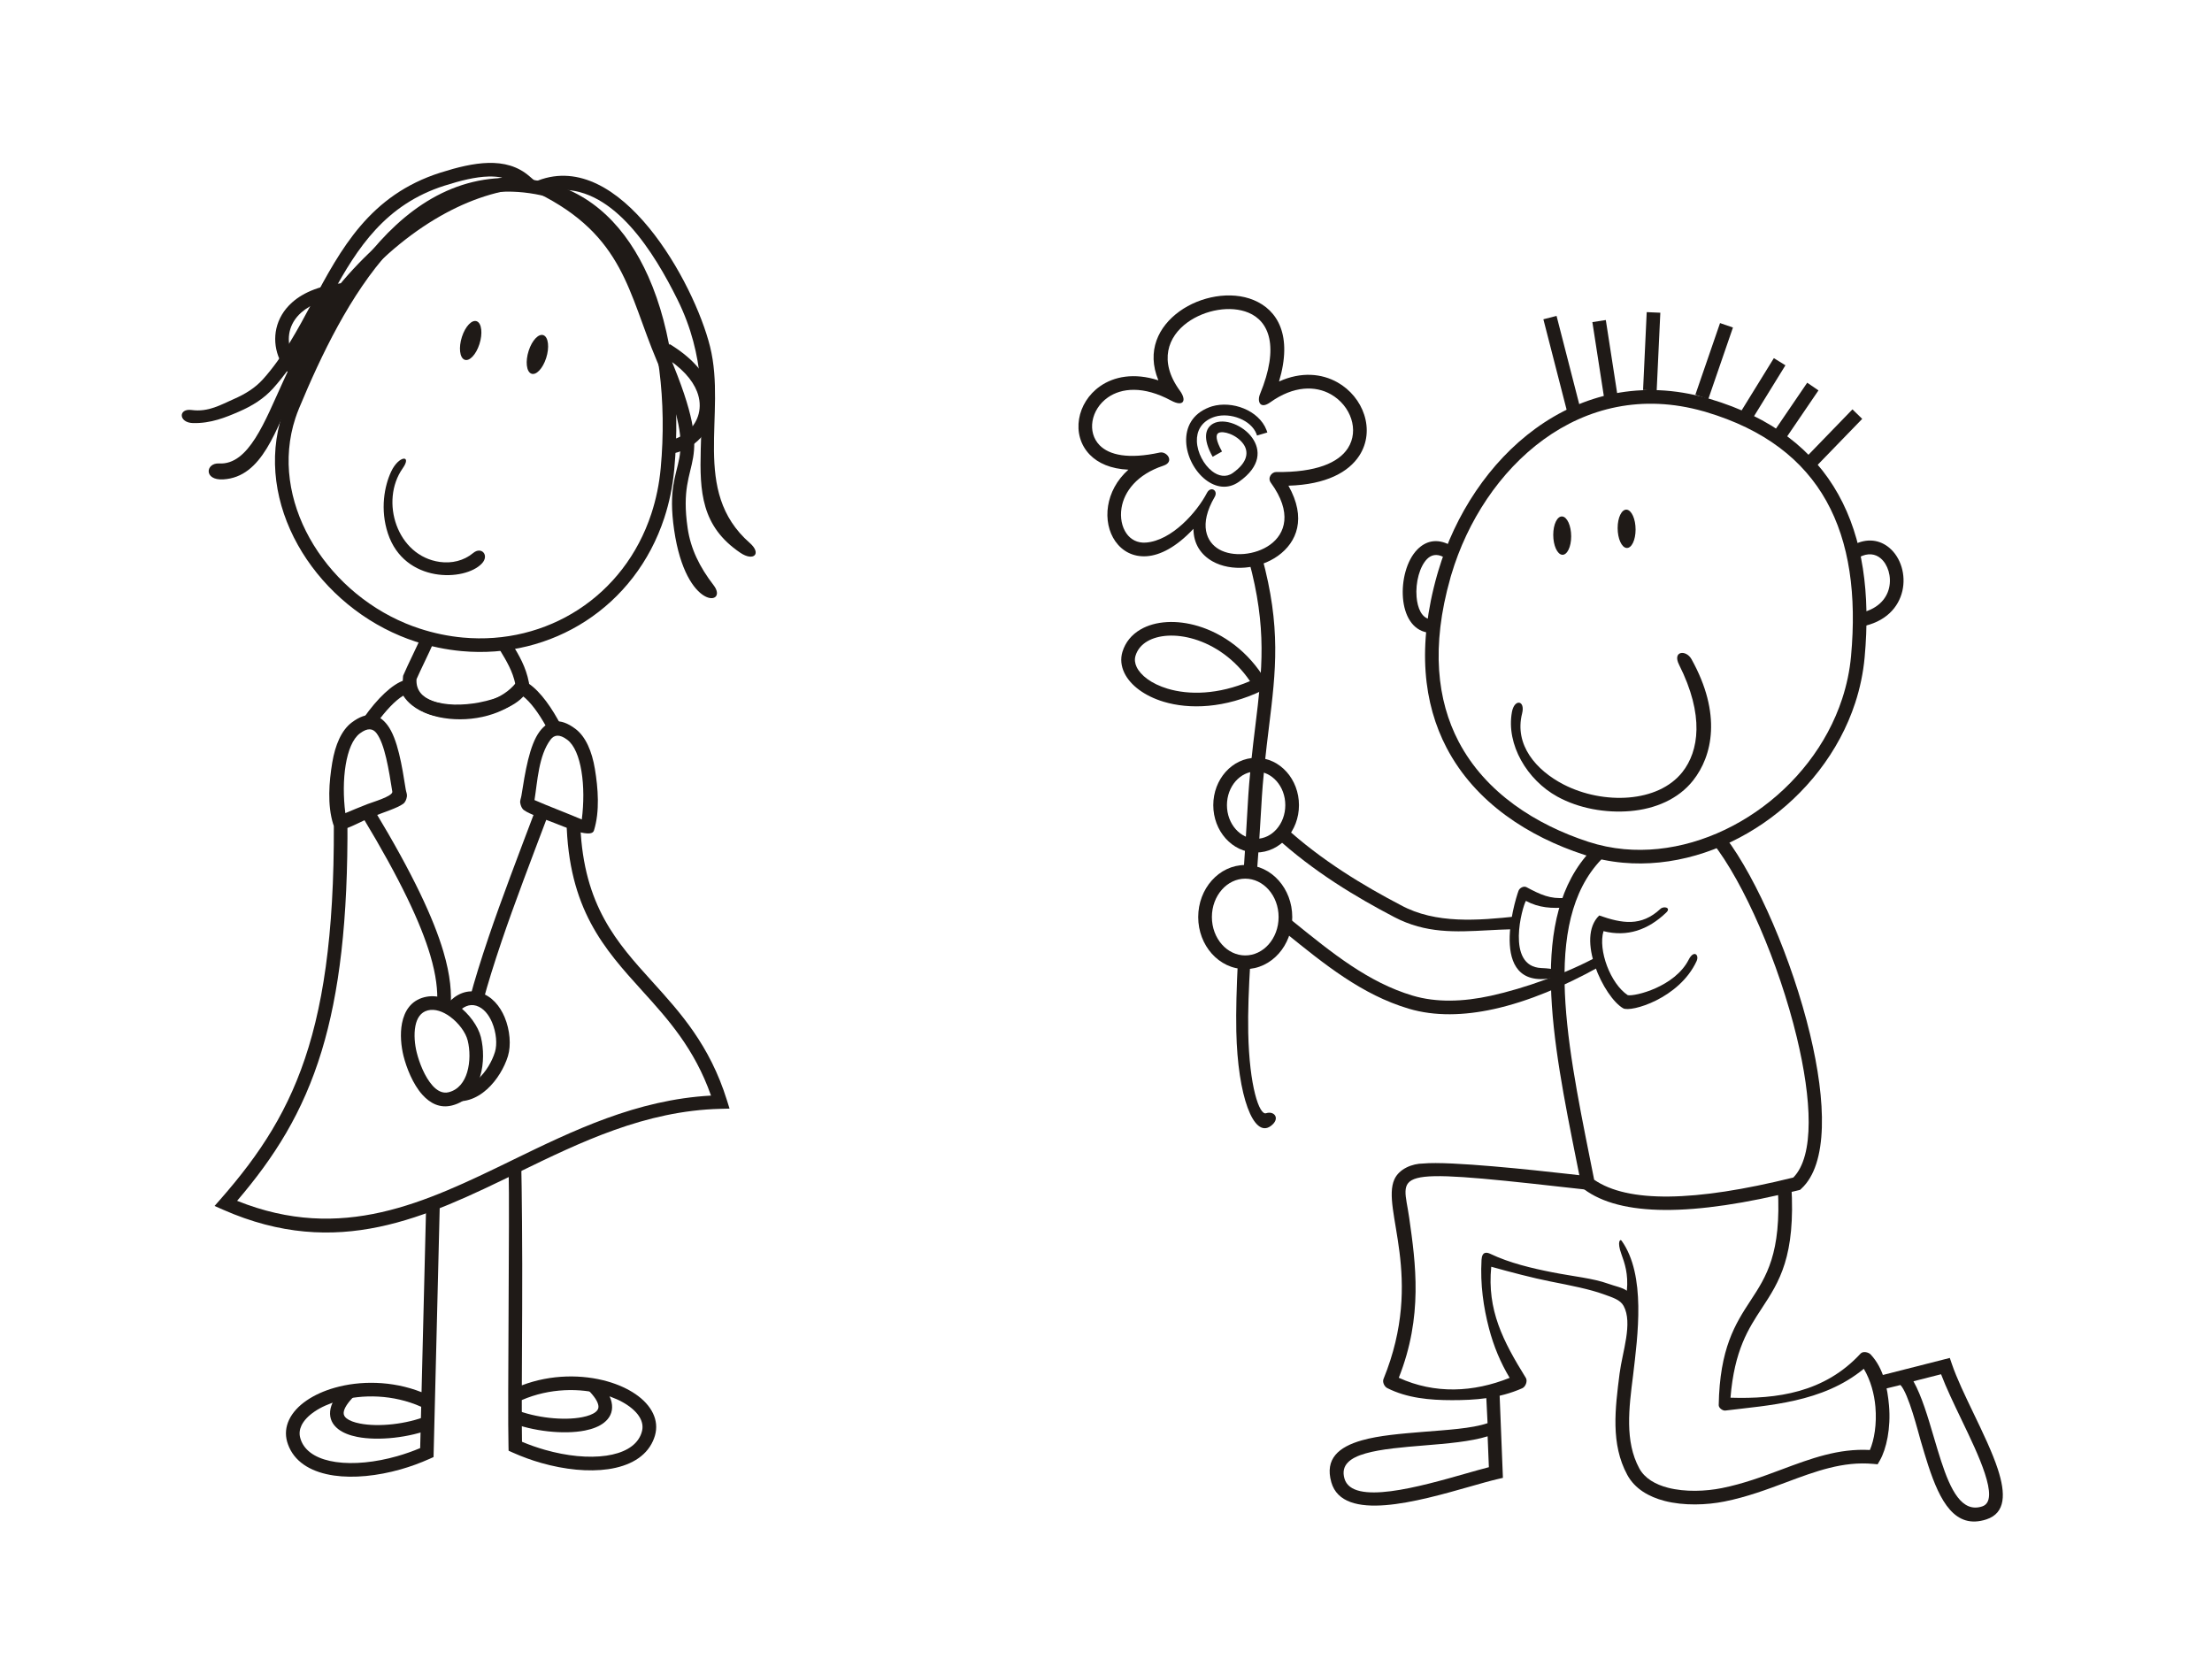 <?xml version="1.0" encoding="utf-8"?>
<!-- Generator: Adobe Illustrator 17.0.0, SVG Export Plug-In . SVG Version: 6.00 Build 0)  -->
<!DOCTYPE svg PUBLIC "-//W3C//DTD SVG 1.1//EN" "http://www.w3.org/Graphics/SVG/1.1/DTD/svg11.dtd">
<svg version="1.1" id="Layer_1" xmlns="http://www.w3.org/2000/svg" xmlns:xlink="http://www.w3.org/1999/xlink" x="0px" y="0px"
	 width="800px" height="600px" viewBox="0 0 800 600" enable-background="new 0 0 800 600" xml:space="preserve">
<g>
	<path id="_206638360" fill="#1F1A17" d="M151.646,227.292c5.279,1.73,10.558,2.813,15.747,3.288
		c15.163,1.397,29.76-2.309,41.786-10.112c12.022-7.802,21.492-19.71,26.405-34.725c1.687-5.16,2.846-10.677,3.378-16.498
		c2.191-23.801-0.589-48.401-9.004-67.26c-7.17-16.075-18.451-27.93-34.236-31.356c-22.875-4.97-40.67,4.562-54.697,20.005
		c-14.336,15.78-24.842,37.752-32.844,56.982c-0.504,1.212-0.955,2.433-1.354,3.649c-4.804,14.668-2.248,30.097,5.175,43.392
		c7.474,13.395,19.876,24.628,34.687,30.791C148.315,226.128,149.973,226.741,151.646,227.292L151.646,227.292z M166.951,235.479
		c-5.583-0.513-11.228-1.668-16.83-3.502c-1.806-0.594-3.583-1.25-5.322-1.977c-15.828-6.586-29.095-18.612-37.101-32.958
		c-8.064-14.44-10.82-31.257-5.564-47.308c0.442-1.345,0.941-2.689,1.492-4.015c8.168-19.634,18.926-42.09,33.751-58.412
		c15.139-16.664,34.431-26.928,59.386-21.506c17.5,3.801,29.902,16.712,37.69,34.174c8.762,19.648,11.67,45.131,9.408,69.712
		c-0.575,6.229-1.801,12.107-3.592,17.576c-5.279,16.122-15.471,28.928-28.41,37.329C198.925,232.994,183.23,236.98,166.951,235.479
		L166.951,235.479z"/>
	<path id="_206655912" fill="#1F1A17" d="M145.64,169.374c-8.353,11.86-2.076,31.713,13.433,33.86
		c4.277,0.594,8.643-0.399,12.05-3.226c3.017-2.504,5.954,0.832,3.146,3.801c-6.158,6.515-27.973,7.204-33.965-10.839
		c-2.903-8.738-1.273-17.215,1.155-22.404C144.219,164.674,149.142,164.399,145.64,169.374z"/>
	<path id="_270915304" fill="#1F1A17" d="M172.463,116.207c1.749,0.727,2.162,4.424,0.927,8.254
		c-1.235,3.835-3.649,6.348-5.398,5.626c-1.749-0.727-2.167-4.424-0.931-8.254C168.296,117.999,170.714,115.48,172.463,116.207z
		 M196.592,121.244c1.749,0.727,2.167,4.424,0.931,8.258c-1.231,3.83-3.649,6.348-5.398,5.621c-1.749-0.727-2.162-4.424-0.927-8.254
		C192.425,123.04,194.843,120.522,196.592,121.244z"/>
	<path id="_270819312" fill="#1F1A17" d="M79.245,167.616c10.729,0.618,16.545-15.253,23.036-29.403
		c0.779-1.696,1.573-3.431,2.395-5.184c-1.82,2.566-3.768,5.046-5.878,7.398c-3.359,3.74-7.508,6.339-12.407,8.463
		c-4.742,2.057-10.14,4.286-16.598,4.12c-5.255-0.138-5.379-5.384-0.513-4.728c6.163,0.836,10.744-1.991,15.163-3.906
		c4.262-1.848,7.845-4.082,10.691-7.246c7.265-8.092,12.525-17.919,17.795-27.764c10.363-19.368,20.77-38.812,46.381-46.937
		c6.115-1.939,11.927-3.374,17.258-3.507c5.616-0.143,10.644,1.155,14.835,4.761c1.487,1.283,2.979,2.561,4.467,3.839
		c-1.958,0.166-3.911,0.328-5.868,0.489c-11.361,0.95-22.475,5.132-32.739,11.304c-0.005,0-0.009,0-0.009,0
		c-11.732,7.056-22.338,16.712-30.952,27.146c-9.109,11.038-14.616,23.046-19.548,33.799c-6.942,15.139-11.841,32.288-26.011,33.119
		C73.552,173.798,74.388,167.335,79.245,167.616L79.245,167.616z M120.19,106.262c0.746-0.979,1.521-1.953,2.319-2.927
		c8.947-10.839,19.99-20.884,32.216-28.239l-0.005-0.005c8.486-5.108,17.553-8.928,26.904-10.848
		c-1.559-0.328-3.207-0.451-4.942-0.404c-4.733,0.119-10.126,1.468-15.89,3.298C139.406,73.917,129.232,89.679,120.19,106.262
		L120.19,106.262z"/>
	<path id="_200797984" fill="#1F1A17" d="M202.622,68.657c28.016,16.788,29.389,36.108,39.401,59.771
		c18.242,43.112,2.618,34.763,6.671,62.57c1.098,7.522,4.324,14.074,9.385,20.646c5.65,7.332-9.969,9.546-14.265-19.952
		c-4.281-29.408,11.375-19.534-6.324-61.354c-10.278-24.286-11.732-45.093-43.093-60.551c-1.692-0.832-3.378-1.668-5.07-2.499
		c1.763-0.67,3.521-1.345,5.284-2.015c29.798-11.371,56.445,36.978,62.19,60.094c6.111,24.599-7.118,52.173,14.36,71
		c4.391,3.849,1.445,6.833-3.416,3.549c-28.287-19.092-2.3-50.296-22.713-91.536C236.668,91.48,222.27,68.063,202.622,68.657
		L202.622,68.657z"/>
	<path id="_270912240" fill="#1F1A17" d="M126.001,107.155c-8.125,0.58-13.642,2.851-17.063,5.892
		c-2.281,2.024-3.621,4.4-4.172,6.823c-0.556,2.428-0.347,4.932,0.485,7.213c1.069,2.932,3.15,5.483,5.916,7.018l-2.39,4.305
		c-3.825-2.119-6.69-5.621-8.154-9.641c-1.14-3.141-1.435-6.614-0.66-9.993c0.775-3.383,2.609-6.662,5.697-9.408
		c4.172-3.711,10.668-6.462,19.995-7.128L126.001,107.155L126.001,107.155z"/>
	<path id="_270764992" fill="#1F1A17" d="M242.132,124.409c7.997,4.837,12.53,10.245,14.554,15.448
		c1.502,3.858,1.639,7.607,0.794,10.962c-0.851,3.364-2.689,6.324-5.141,8.605c-3.131,2.913-7.28,4.723-11.656,4.87l-0.152-4.923
		c3.155-0.105,6.168-1.43,8.453-3.554c1.772-1.649,3.103-3.782,3.711-6.191c0.613-2.423,0.504-5.156-0.599-7.988
		c-1.663-4.272-5.54-8.8-12.511-13.02L242.132,124.409L242.132,124.409z"/>
	<path id="_270610168" fill="#1F1A17" d="M156.92,232.124c-0.846,1.977-2.053,4.509-3.255,7.032c-1.145,2.4-2.286,4.799-3.022,6.486
		c-0.257,4.001,2.129,6.481,5.692,7.812c2.281,0.851,5.032,1.283,7.94,1.364c2.97,0.081,6.101-0.204,9.076-0.774
		c6.823-1.311,12.654-3.877,13.043-6.581c-0.969-4.695-3.188-8.372-5.545-12.274v-0.009l-0.96-1.592l4.224-2.528l0.95,1.582
		l0.005-0.005c2.637,4.367,5.118,8.477,6.22,14.193l0.048,0.242l-0.01,0.285c-0.152,5.331-7.94,9.765-17.058,11.518
		c-3.283,0.632-6.776,0.946-10.135,0.855c-3.416-0.095-6.709-0.618-9.527-1.668c-5.764-2.153-9.556-6.344-8.848-13.286l0.038-0.375
		l0.143-0.337c0.846-1.977,2.053-4.509,3.255-7.032c1.226-2.571,2.452-5.146,3.179-6.842L156.92,232.124L156.92,232.124z"/>
	<path id="_270334568" fill="#1F1A17" d="M130.154,265.248c-2.604,1.958-4.262,6.187-5.127,11.352
		c-0.893,5.36-0.874,11.618-0.133,17.481c2.309-0.993,5.17-2.138,8.026-3.279c1.563-0.627,9.228-2.822,8.966-4.49
		c-1.273-8.03-2.723-17.163-5.688-21.112C134.892,263.466,132.996,263.11,130.154,265.248L130.154,265.248z M120.166,275.787
		c1.055-6.324,3.312-11.675,7.032-14.478c5.716-4.305,9.836-3.179,12.934,0.936c3.702,4.923,5.251,14.697,6.614,23.293
		c0.133,0.86,0.565,1.72,0.413,2.575c-0.166,0.955-0.546,2.019-1.33,2.585c-2.205,1.592-6.757,2.946-11.076,4.676
		c-4.277,1.711-8.325,4.153-10.71,4.5c-1.302,0.19-3.136-0.518-3.53-1.777C118.322,291.121,119.016,282.692,120.166,275.787
		L120.166,275.787z"/>
	<path id="_270338760" fill="#1F1A17" d="M189.008,251.682c-2.894,2.984-6.624,5.141-10.691,6.529
		c-5.051,1.725-10.658,2.267-15.795,1.744c-5.26-0.532-10.093-2.19-13.452-4.837c-1.302-1.026-2.395-2.2-3.222-3.521
		c-2.918,1.734-6.429,5.464-9.803,10.183c-1.749-0.979-3.887-0.827-6.553,0.927c0.679-1.074,1.373-2.115,2.076-3.122
		c4.866-6.952,10.359-12.255,14.744-13.575l2.271-0.684l0.77,2.252c0.47,1.388,1.44,2.618,2.765,3.659
		c2.623,2.062,6.538,3.374,10.886,3.816c4.467,0.451,9.342-0.014,13.728-1.511c3.925-1.34,7.441-3.511,9.855-6.576l1.24-1.578
		l1.796,0.903c4.381,2.191,8.634,7.698,12.112,13.899c0.679,1.207,1.33,2.442,1.953,3.692c-2.062-0.77-3.759-0.428-5.179,0.703
		c-0.352-0.665-0.708-1.33-1.074-1.986C194.848,257.988,191.897,253.868,189.008,251.682L189.008,251.682z M125.654,296.433
		c0.261,36.507-2.965,62.789-9.318,83.667c-6.8,22.342-17.135,38.446-30.582,54.193c37.933,15.258,68.044,0.618,99.414-14.645
		v-0.005c22.233-10.815,45.084-21.934,71.983-23.407c-6.011-17.063-15.619-27.678-24.885-37.909
		c-13.718-15.148-26.714-29.513-27.384-61.582c1.834,0.741,3.564,1.454,5.018,2.086c1.226,28.824,13.295,42.157,26.015,56.198
		c10.173,11.238,20.746,22.908,26.961,42.803l0.974,3.112l-3.269,0.081c-27.241,0.67-50.577,12.022-73.257,23.055h-0.009
		c-33.266,16.184-65.164,31.703-106.642,13.428l-3.07-1.354l2.214-2.523c14.112-16.103,24.885-32.212,31.808-54.958
		c6.971-22.903,10.088-52.606,8.857-95.841l-0.009-0.385l0.1-0.347c0.556-1.967,1.245-3.972,2.038-5.973
		c-1.117,6.638-0.898,14.564,0.333,21.544C123.668,297.312,124.595,296.89,125.654,296.433L125.654,296.433z"/>
	<path id="_270090824" fill="#1F1A17" d="M208.115,263.604c3.721,2.803,5.982,8.154,7.032,14.478
		c1.15,6.904,1.844,15.334-0.347,22.309c-0.394,1.254-2.229,1.102-3.53,0.912c-2.381-0.347-6.434-1.929-10.71-3.64
		c-4.319-1.73-8.871-3.084-11.076-4.676c-0.784-0.565-1.164-1.63-1.33-2.585c-0.152-0.855,0.276-1.72,0.413-2.575
		c1.364-8.596,2.913-18.37,6.614-23.293C198.279,260.425,202.399,259.299,208.115,263.604L208.115,263.604z M210.286,278.895
		c-0.86-5.165-2.518-9.394-5.127-11.352c-2.842-2.138-4.737-1.782-6.044-0.047c-4.324,5.754-4.733,15.153-5.807,21.862
		c2.333,1.041,5.712,2.39,9.085,3.74c2.856,1.14,5.712,2.286,8.021,3.279C211.165,290.513,211.18,284.255,210.286,278.895z"/>
	<path id="_202494072" fill="#1F1A17" d="M198.212,294.78c-5.916,15.643-12.283,32.283-16.769,45.559
		c-2.742,8.106-5.051,15.486-6.724,21.786c-0.532-0.295-1.098-0.542-1.692-0.727c-1.093-0.342-2.133-0.437-3.122-0.342
		c1.711-6.486,4.067-14.036,6.866-22.309c4.495-13.29,10.881-29.993,16.826-45.711L198.212,294.78L198.212,294.78z M135.376,292.96
		c14.098,23.35,21.449,39.325,24.946,51.076c2.628,8.838,3.098,15.338,2.599,20.789c-1.53-0.931-3.16-1.611-4.818-1.901
		c0.242-4.628-0.328-10.164-2.509-17.496c-3.378-11.357-10.572-26.942-24.443-49.916L135.376,292.96L135.376,292.96z"/>
	<path id="_186923064" fill="#1F1A17" d="M179.011,380.462c0.851-2.789,0.494-7.028-1.041-10.672
		c-1.197-2.842-3.103-5.236-5.673-6.035l-0.043-0.014v-0.005c-2.585-0.784-4.866,0.466-6.695,2.476l-0.28,0.318
		c-1.292-1.083-2.708-2.005-4.191-2.67c0.266-0.333,0.542-0.656,0.822-0.969c3.027-3.321,6.985-5.327,11.789-3.858h0.019
		l0.043,0.014c4.124,1.283,7.032,4.766,8.743,8.833c1.962,4.661,2.366,10.24,1.212,14.022v0.01l-0.029,0.09v0.01
		c-1.25,4.025-3.92,8.653-7.512,11.903c-3.839,3.473-8.724,5.445-14.174,3.782v0.005l-0.052-0.014l-0.028-0.009l-0.209-0.067
		c0.366-0.033,0.736-0.095,1.117-0.19c3.013-0.746,5.189-2.547,6.681-4.894c1.202-0.542,2.333-1.326,3.364-2.262
		c2.908-2.628,5.075-6.41,6.106-9.722h0.005L179.011,380.462L179.011,380.462z"/>
	<path id="_206710096" fill="#1F1A17" d="M169.123,376.233c-0.708-2.818-3.207-6.263-6.41-8.586
		c-2.495-1.81-5.365-2.875-7.973-2.233v0.005l-0.043,0.009c-2.618,0.661-3.93,2.913-4.452,5.578
		c-0.622,3.15-0.228,6.828,0.466,9.632h0.005l0.033,0.124v0.009c0.889,3.526,2.823,8.677,5.697,11.865
		c1.644,1.825,3.607,2.932,5.802,2.39h0.01l0.033-0.009v-0.005c3.549-0.898,5.635-3.787,6.662-7.213
		c1.126-3.763,1.026-8.125,0.2-11.48L169.123,376.233L169.123,376.233L169.123,376.233z M165.606,363.655
		c4.096,2.975,7.337,7.546,8.301,11.385v0.01l0.024,0.095c1.012,4.101,1.131,9.437-0.257,14.07
		c-1.487,4.97-4.657,9.194-10.192,10.591h-0.024l-0.043,0.01v0.005c-4.305,1.064-7.845-0.774-10.644-3.877
		c-3.502-3.882-5.788-9.888-6.814-13.96h-0.005l-0.033-0.124v-0.019c-0.832-3.369-1.297-7.845-0.527-11.775
		c0.87-4.414,3.222-8.187,8.102-9.418l0.043-0.009h0.009C157.747,359.593,162.038,361.066,165.606,363.655L165.606,363.655z"/>
	<path id="_205730216" fill="none" d="M156.607,435.044c-0.38,14.906-1.848,75.404-2.229,90.31
		c-19.743,8.867-44.252,9.123-48.153-4.585c-3.778-13.276,24.842-24.842,48.153-13.756"/>
	<path id="_205702496" fill="#1F1A17" d="M159.068,435.101c-0.19,7.451-0.656,26.305-1.112,45.155
		c-0.461,18.85-0.927,37.705-1.117,45.155l-0.038,1.554l-1.421,0.637c-3.402,1.525-6.909,2.803-10.406,3.797
		c-8.482,2.414-17.097,3.274-24.205,2.243c-7.588-1.102-13.566-4.367-16.175-10.183c-0.299-0.67-0.546-1.345-0.741-2.015
		c-0.789-2.77-0.48-5.474,0.718-7.992c1.245-2.618,3.454-4.999,6.372-6.985c2.78-1.896,6.234-3.469,10.097-4.566
		c9.071-2.58,20.622-2.647,31.418,1.597l0.575-23.354c0.461-18.85,0.927-37.704,1.112-45.155L159.068,435.101L159.068,435.101z
		 M151.96,523.725l0.371-14.944c-10.183-4.519-21.307-4.59-29.936-2.138c-3.369,0.96-6.334,2.295-8.672,3.892
		c-2.21,1.506-3.839,3.217-4.695,5.018c-0.684,1.445-0.87,2.984-0.428,4.538c0.143,0.499,0.309,0.955,0.485,1.359
		c1.839,4.091,6.429,6.443,12.378,7.308c6.424,0.931,14.317,0.124,22.162-2.105C146.452,525.849,149.256,524.865,151.96,523.725
		L151.96,523.725z"/>
	<path id="_205611608" fill="none" d="M186.419,423.569c0.38,14.906-0.447,84.585-0.062,99.491
		c19.743,8.867,44.252,9.123,48.153-4.585c3.778-13.276-24.842-24.842-48.153-13.756"/>
	<path id="_205403504" fill="#1F1A17" d="M188.514,420.941c0.19,7.46,0.447,31.214,0.337,52.382
		c-0.052,9.67-0.1,19.344-0.124,27.702c10.668-4.067,22.024-3.968,30.971-1.421c3.863,1.098,7.318,2.67,10.097,4.566
		c2.918,1.991,5.127,4.367,6.372,6.985c1.197,2.518,1.506,5.222,0.718,7.992c-0.19,0.67-0.442,1.345-0.741,2.015
		c-2.613,5.816-8.591,9.08-16.175,10.183c-7.109,1.031-15.723,0.171-24.205-2.243c-3.497-0.993-7.004-2.271-10.406-3.797
		l-1.416-0.637l-0.038-1.554c-0.19-7.465-0.081-28.643,0.033-49.812c0.109-21.116,0.223-42.238,0.033-49.679L188.514,420.941
		L188.514,420.941z M188.714,506.353c-0.005,6.367,0.009,11.637,0.071,15.082c2.699,1.14,5.498,2.119,8.325,2.922
		c7.845,2.233,15.738,3.041,22.162,2.105c5.944-0.865,10.539-3.212,12.378-7.308c0.181-0.404,0.342-0.86,0.485-1.359
		c0.442-1.554,0.261-3.093-0.428-4.538c-0.855-1.801-2.49-3.512-4.695-5.018c-2.338-1.597-5.303-2.932-8.672-3.892
		C209.797,501.919,198.811,501.972,188.714,506.353L188.714,506.353z"/>
	<path id="_205371104" fill="none" d="M126.4,503.15c-15.733,15.69,12.834,17.752,28.995,11.19"/>
	<path id="_204311896" fill="#1F1A17" d="M128.139,504.899c-2.528,2.523-3.702,4.486-3.844,5.954
		c-0.081,0.836,0.309,1.54,1.026,2.11c1.055,0.836,2.737,1.459,4.818,1.867c6.79,1.345,16.921,0.242,24.333-2.77l1.853,4.576
		c-8.216,3.336-19.515,4.543-27.127,3.036c-2.803-0.551-5.203-1.497-6.918-2.851c-2.048-1.62-3.131-3.754-2.88-6.429
		c0.242-2.58,1.858-5.578,5.27-8.981C124.666,501.406,128.139,504.899,128.139,504.899z"/>
	<path id="_204295816" fill="none" d="M214.33,500.86c15.733,15.69-12.834,17.752-28.995,11.19"/>
	<path id="_204193472" fill="#1F1A17" d="M216.069,499.111c3.412,3.402,5.027,6.4,5.27,8.981c0.257,2.675-0.827,4.809-2.88,6.429
		c-1.715,1.359-4.115,2.3-6.918,2.851c-7.617,1.506-18.916,0.295-27.127-3.036l1.853-4.571c7.408,3.008,17.543,4.11,24.329,2.77
		c2.081-0.409,3.763-1.031,4.818-1.867c0.722-0.57,1.107-1.273,1.026-2.11c-0.138-1.468-1.311-3.431-3.844-5.954
		C212.596,502.604,216.069,499.111,216.069,499.111z"/>
</g>
<g>
	<path id="_203957856" fill="none" d="M539.582,496.826c0.475,11.903,0.95,23.811,1.43,35.718
		c-15.395,3.611-52.896,17.824-57.148,2.856c-5.227-18.394,36.194-12.383,54.288-18.574"/>
	<path id="_203667208" fill="none" d="M670.32,502.532c11.086-2.818,22.171-5.636,33.252-8.458
		c6.206,18.237,27.123,48.819,14.07,53.09c-17.443,5.712-18.836-31.518-28.253-47.279"/>
	<path id="_205350624" fill="#1F1A17" d="M678.255,497.966l24.714-6.286l2.205-0.561l0.737,2.162
		c1.777,5.217,4.794,11.504,7.859,17.871c3.355,6.99,6.771,14.084,8.753,20.138c2.927,8.943,2.87,15.932-4.115,18.218
		c-11.371,3.725-16.792-6.548-21.05-19.544c-0.908-2.784-1.806-5.821-2.699-8.857c-0.893-3.041-4.4-17.144-7.337-20.199
		l-7.536,1.848C679.39,501.14,678.887,499.534,678.255,497.966L678.255,497.966z M702.013,497.016l-9.983,2.537
		c3.017,5.45,5.184,12.81,7.351,20.166c0.86,2.917,1.72,5.835,2.661,8.719c3.416,10.439,7.484,18.783,14.835,16.379
		c3.378-1.107,2.979-5.807,0.946-12.003c-1.905-5.821-5.232-12.734-8.501-19.539C706.589,507.579,703.885,501.953,702.013,497.016
		L702.013,497.016z"/>
	<path id="_270779680" fill="#1F1A17" d="M542.248,501.848l1.221,30.601l0.081,2.034l-1.982,0.466
		c-2.666,0.622-6.13,1.611-9.983,2.708c-18.641,5.308-45.93,13.077-50.097-1.587c-2.404-8.467,2.637-12.768,11.076-15.163
		c6.139-1.744,14.131-2.4,22.119-3.055c8.472-0.694,17.586-1.178,23.316-3.141l-0.589-11.87
		C539.012,502.556,540.623,502.228,542.248,501.848L542.248,501.848z M538.47,530.629l-0.447-11.167
		c-6.244,1.934-14.602,2.618-22.955,3.302c-7.755,0.637-15.51,1.273-21.173,2.88c-5.617,1.597-9.042,4.219-7.66,9.085
		c2.813,9.898,27.284,2.932,44-1.829C533.253,532.045,536.037,531.252,538.47,530.629L538.47,530.629z"/>
	<path id="_205798920" fill="#1F1A17" d="M578.826,430.811c-4.376-0.461-8.776-0.96-13.176-1.454
		c-64.78-7.303-58.284-5.094-55.998,11.033c2.352,16.579,5.056,35.671-3.763,57.899c13.039,5.954,26.994,5.298,40.099,0.029
		c-3.279-5.436-5.773-11.404-7.474-17.9c-1.977-7.555-3.207-15.833-2.699-24.78c0.176-3.136,1.962-2.751,3.184-2.167
		c6.928,3.307,15.106,5.236,22.466,6.681c7.527,1.483,14.725,2.157,20.1,4.101c2.685,0.974,5.075,1.335,6.809,2.556
		c0.599-6.106-0.808-10.002-2.019-13.371c-1.582-4.395-0.399-5.45,0.119-4.718c8.89,12.464,5.83,34.355,4.158,48.652
		c-1.525,11.96-3.051,23.92,2.238,33.68c1.977,3.645,5.845,5.84,10.387,7.013c6.206,1.601,13.599,1.302,19.463,0.128
		c7.774-1.554,14.806-4.182,21.577-6.714c10.591-3.963,20.579-7.698,31.969-7.066c1.573-3.597,2.547-9.389,2-15.633
		c-0.409-4.638-1.677-9.47-4.196-13.742c-14.854,12.293-34.559,13.181-50.092,15.11c-0.974,0.119-2.4-0.974-2.381-1.953
		c0.352-20.541,6.011-29.422,11.466-37.747c5.764-8.781,11.233-17.13,9.912-40.722c1.601-0.366,3.226-0.751,4.88-1.155
		c1.611,25.863-4.367,34.977-10.663,44.575c-4.856,7.403-9.922,15.125-11.338,32.354c16.74,0.523,33.97-1.772,47.065-15.975
		c0.827-0.898,2.813-0.537,3.649,0.356c4.728,5.07,6.063,12.207,6.619,18.479c0.713,8.097-0.946,15.752-3.331,19.862l-0.789,1.359
		l-1.568-0.143c-10.981-1.017-20.922,2.699-31.489,6.652c-6.994,2.618-14.265,5.336-22.328,6.947
		c-6.443,1.288-14.645,1.601-21.644-0.204c-5.797-1.497-10.805-4.433-13.514-9.427c-6.035-11.128-4.41-23.891-2.78-36.654
		c0.993-7.802,4.847-18.213,1.459-24.447c-1.226-2.252-3.953-3.032-7.322-4.253c-4.961-1.796-11.722-3.131-19.092-4.581
		c-6.429-1.264-14.702-3.454-21.459-5.336c-1.544,15.657,4.201,26.804,12.516,40.209c0.689,1.112-0.086,3.188-1.283,3.725
		c-8.472,3.773-17.287,4.319-25.402,4.319c-8.163,0-16.294-0.755-23.44-4.367c-1.055-0.532-1.815-2.176-1.368-3.269
		c15.068-36.94-0.95-61.449,3.953-72.235c1.73-3.811,6.472-5.702,10.416-5.716c9.608-0.931,40.494,2.428,51.456,3.664
		c2.523,0.285,5.042,0.565,7.569,0.846l0.551,2.78C575.671,429.105,577.177,430.012,578.826,430.811L578.826,430.811z"/>
	<path id="_205384848" fill="#1F1A17" d="M624.005,302.739c11.537,15.215,24.172,44.495,30.62,71.289
		c5.864,24.357,6.586,46.923-3.146,55.875l-0.466,0.428l-0.603,0.152c-38.503,9.622-64.361,9.484-77.571-0.423l-0.76-0.57
		l-0.185-0.922c-0.314-1.597-1.007-5.042-1.625-8.14c-8.905-44.49-17.805-88.98,5.331-113.033c1.882,0.546,3.782,0.993,5.693,1.354
		c-24.01,21.587-15.096,66.158-6.177,110.719l1.435,7.204c12.141,8.363,36.155,8.092,72.031-0.808
		c7.736-7.878,6.648-28.32,1.259-50.686c-6.467-26.861-19.182-56.151-30.515-70.439
		C620.897,304.112,622.461,303.452,624.005,302.739L624.005,302.739z"/>
	<path id="_202634552" fill="#1F1A17" d="M574.393,304.43c4.262,1.392,8.605,2.276,12.953,2.675
		c16.517,1.521,33.49-3.716,47.712-13.504c14.255-9.812,25.726-24.181,31.195-40.898c1.62-4.946,2.718-10.093,3.198-15.353
		c2.038-22.143-0.551-41.169-8.928-56.165c-8.315-14.887-22.437-25.906-43.521-32.174v-0.005l-0.903-0.261l-0.005,0.01
		c-22.2-6.315-42.081-1.24-57.833,10.202c-15.885,11.537-27.617,29.532-33.376,48.895h-0.005l-0.333,1.145l0.01,0.005
		c-7.104,24.97-4.766,44.381,2.96,59.173C537.258,286.783,555.581,298.272,574.393,304.43L574.393,304.43z M586.904,312.005
		c-4.747-0.437-9.451-1.383-14.032-2.884c-19.876-6.505-39.282-18.745-49.693-38.674c-8.282-15.856-10.839-36.483-3.35-62.803
		l0.009-0.009l0.342-1.164v-0.01c6.054-20.366,18.432-39.311,35.205-51.499c16.911-12.283,38.251-17.729,62.081-10.957l0.009,0.009
		l0.922,0.266h0.01c22.414,6.662,37.486,18.484,46.433,34.507c8.89,15.913,11.656,35.889,9.527,59.002
		c-0.523,5.674-1.692,11.176-3.412,16.431c-5.816,17.771-17.98,33.029-33.091,43.425
		C622.722,308.07,604.599,313.634,586.904,312.005L586.904,312.005z"/>
	<path id="_202571456" fill="#1F1A17" d="M564.994,186.784c1.796,0.152,3.245,3.374,3.245,7.199c0,3.825-1.459,6.804-3.245,6.657
		c-1.791-0.152-3.245-3.374-3.241-7.199C561.749,189.621,563.203,186.637,564.994,186.784z M588.291,184.322
		c1.791,0.152,3.245,3.374,3.241,7.199c0,3.825-1.454,6.804-3.245,6.657c-1.796-0.147-3.245-3.369-3.245-7.199
		C585.041,187.159,586.5,184.18,588.291,184.322z"/>
	<path id="_202535528" fill="#1F1A17" d="M550.492,258.021c-2.903,11.409,5.089,20.589,15.01,25.702
		c7.113,3.664,15.695,5.365,23.659,4.69c7.769-0.661,14.887-3.597,19.306-9.194c5.954-7.541,8.002-20.522-1.212-38.816
		c-2.514-4.994,2.537-5.521,4.495-2.005c11.014,19.786,7.598,34.982,0.575,43.877c-5.346,6.766-13.723,10.297-22.76,11.062
		c-8.843,0.751-18.512-0.931-26.324-5.227c-10.957-6.03-18.565-18.85-16.436-30.577
		C547.698,252.613,551.708,253.241,550.492,258.021z"/>
	<path id="_202497176" fill="#1F1A17" d="M566.89,149.36l-8.705-33.889l4.766-1.216l8.705,33.889L566.89,149.36L566.89,149.36z
		 M594.24,141.044l1.316-28.158l4.923,0.214l-1.316,28.163C599.158,141.258,594.24,141.044,594.24,141.044z M613.147,142.764
		l8.928-25.916l4.671,1.601l-8.928,25.916L613.147,142.764z M629.773,148.599l11.765-19.068l4.186,2.585l-11.765,19.068
		L629.773,148.599z M653.594,164.95l16.37-16.897l3.53,3.435l-16.374,16.897L653.594,164.95L653.594,164.95z M580.161,143.971
		l-4.257-27.474l4.861-0.751l4.258,27.474C585.022,143.225,580.161,143.971,580.161,143.971z M641.268,156.525l12.335-18.113
		l4.072,2.78l-12.335,18.113L641.268,156.525z"/>
	<path id="_191338472" fill="#1F1A17" d="M522.001,201.424c-2.419-1.245-4.395-0.741-5.854,0.722
		c-1.364,1.364-2.409,3.469-3.074,5.859c-0.698,2.499-0.965,5.274-0.751,7.855c0.337,4.082,1.858,7.565,4.761,8.049l-0.813,4.861
		c-5.559-0.927-8.363-6.301-8.871-12.502c-0.257-3.131,0.071-6.515,0.927-9.575c0.884-3.169,2.352-6.039,4.333-8.021
		c2.97-2.975,6.909-4.053,11.604-1.63L522.001,201.424L522.001,201.424z M670.096,197.18c5.217-2.803,9.888-1.882,13.262,0.988
		c2.043,1.734,3.559,4.191,4.381,6.942c0.803,2.694,0.95,5.707,0.276,8.62c-1.359,5.859-5.963,11.295-15.096,12.944l-0.87-4.842
		c6.819-1.231,10.207-5.084,11.162-9.199c0.475-2.057,0.371-4.196-0.2-6.111c-0.551-1.858-1.54-3.488-2.837-4.59
		c-1.901-1.616-4.614-2.091-7.745-0.404L670.096,197.18L670.096,197.18z"/>
	<path id="_202506000" fill="#1F1A17" d="M602.651,330.004c-6.6,6.348-14.174,8.938-22.722,6.757
		c-2.039,6.857,2.504,19.002,8.776,23.155c2.604,0.513,17.011-3.003,22.029-12.834c1.882-3.687,3.906-1.739,2.86,0.518
		c-6.267,13.576-23.834,18.627-26.557,17.063c-6.961-4.006-17.239-25.317-8.658-33.566c8.292,2.899,15.182,4.101,22.129-2.381
		C601.739,327.571,604.461,328.26,602.651,330.004L602.651,330.004z"/>
	<path id="_202515760" fill="#1F1A17" d="M566.571,328.156c-5.27,0.475-10.031,0.185-14.702-2.338
		c-1.202,1.825-7.479,23.725,5.578,24.286c4.918,0.209,6.22,0.703,6.058,3.15c-25.949,6.591-15.828-26.989-14.303-31.104
		c0.39-1.05,1.886-1.82,2.875-1.292c5.042,2.694,8.577,4.357,14.041,3.868C566.277,326.359,566.424,326.526,566.571,328.156z"/>
	<path id="_202577280" fill="#1F1A17" d="M454.294,274.072c4.334,0,8.244,1.958,11.052,5.122c2.742,3.084,4.443,7.332,4.443,12.003
		c0,4.666-1.696,8.914-4.443,12.003c-2.808,3.16-6.719,5.122-11.052,5.122s-8.239-1.958-11.052-5.122
		c-2.746-3.084-4.443-7.332-4.443-12.003s1.701-8.914,4.443-12.003C446.055,276.03,449.965,274.072,454.294,274.072z
		 M461.659,282.473c-1.901-2.138-4.509-3.464-7.365-3.464s-5.464,1.326-7.365,3.464c-1.967,2.214-3.188,5.298-3.188,8.719
		c0,3.421,1.221,6.505,3.188,8.719c1.901,2.138,4.505,3.464,7.365,3.464s5.464-1.326,7.365-3.464
		c1.967-2.214,3.188-5.298,3.188-8.719C464.848,287.771,463.631,284.687,461.659,282.473z"/>
	<path id="_191297616" fill="#1F1A17" d="M577.852,349.947c-11.988,6.614-24.961,12.221-37.576,14.996
		c-10.772,2.371-21.311,2.689-30.829-0.152c-16.883-5.042-30.268-15.88-44.742-27.598l-0.532-0.432
		c0.47-1.601,0.722-3.317,0.722-5.094c0-0.223-0.005-0.447-0.014-0.665l2.932,2.371c14.07,11.395,27.085,21.929,43.045,26.695
		c8.634,2.58,18.351,2.257,28.358,0.057c12.126-2.67,27.465-8.092,39.073-14.493L577.852,349.947L577.852,349.947z M546.543,336.091
		c-2.78,0.057-5.65,0.214-8.458,0.361c-11.656,0.627-22.385,1.197-33.789-4.756c-6.823-3.564-14.174-7.698-21.478-12.478
		c-7.37-4.828-14.759-10.354-21.649-16.688l3.336-3.626c6.657,6.12,13.837,11.485,21.012,16.184
		c7.242,4.747,14.426,8.791,21.055,12.25c12.663,6.937,28.158,5.536,41.991,4.082L546.543,336.091L546.543,336.091z"/>
	<path id="_202925704" fill="#1F1A17" d="M450.355,312.841c4.752,0,9.038,2.148,12.121,5.621c3.017,3.393,4.885,8.064,4.885,13.205
		c0,5.137-1.867,9.812-4.885,13.205c-3.084,3.473-7.37,5.621-12.121,5.621s-9.038-2.148-12.121-5.621
		c-3.017-3.393-4.885-8.068-4.885-13.205c0-5.137,1.867-9.812,4.885-13.205C441.317,314.989,445.603,312.841,450.355,312.841z
		 M458.794,321.741c-2.176-2.447-5.16-3.963-8.434-3.963c-3.274,0-6.263,1.516-8.434,3.963c-2.243,2.523-3.63,6.03-3.63,9.921
		s1.392,7.403,3.63,9.921c2.176,2.447,5.16,3.963,8.434,3.963c3.274,0,6.263-1.516,8.434-3.963c2.243-2.523,3.63-6.03,3.63-9.921
		C462.424,327.775,461.037,324.264,458.794,321.741z"/>
	<path id="_202474824" fill="#1F1A17" d="M459.545,407.266c-6.139,4.433-11.931-10.734-12.416-34.336
		c-0.152-7.451,0.105-16.008,0.565-25.184c0.865,0.181,1.753,0.276,2.661,0.276c0.627,0,1.24-0.043,1.848-0.133
		c-0.57,9.366-0.912,18.071-0.76,25.555c0.399,19.544,4.029,29.974,6.458,29.17C460.932,401.621,463.189,404.634,459.545,407.266
		L459.545,407.266z M449.752,315.326c0.532-7.864,1.06-15.771,1.468-23.487c0.613-11.547,1.772-20.993,2.827-29.608
		c2.414-19.738,4.286-35.044-2.409-59.605c1.62-0.247,3.226-0.675,4.756-1.269c6.952,25.497,5.032,41.211,2.552,61.472
		c-1.055,8.596-2.21,18.028-2.803,29.256c-0.418,7.816-0.993,15.88-1.601,23.91c-1.326-0.447-2.727-0.689-4.181-0.689
		C450.156,315.312,449.951,315.317,449.752,315.326L449.752,315.326z"/>
	<path id="_203426360" fill="#1F1A17" d="M423.537,144.865c-10.04-5.403-17.919-4.566-22.837-1.14
		c-3.098,2.157-5.037,5.341-5.583,8.601c-0.523,3.141,0.261,6.348,2.571,8.705c3.507,3.578,10.435,5.108,21.758,2.642
		c2.566-0.561,5.512,3.359,1.311,4.747c-9.546,3.155-14.188,9.347-15.144,15.3c-0.561,3.502,0.128,6.847,1.787,9.213
		c1.53,2.186,3.963,3.53,7.032,3.298c9.356-0.703,18.475-11.033,22.076-17.971c1.349-2.599,4.167-0.884,2.799,1.459
		c-5.892,10.088-2.956,16.37,1.601,18.973c2.466,1.411,5.711,1.939,9.019,1.654c3.374-0.295,6.752-1.426,9.408-3.336
		c5.526-3.968,8.121-11.656,0.299-22.399c-1.354-1.863,0.342-3.92,1.91-3.896c14.521,0.181,22.551-3.393,25.92-8.591
		c2.115-3.264,2.366-7.104,1.226-10.625c-1.169-3.616-3.806-6.895-7.408-8.914c-5.517-3.098-13.343-3.174-21.881,2.922
		c-3.744,2.675-4.761-0.404-3.716-2.941c7.17-17.415,3.184-26.434-4.167-29.484c-3.245-1.345-7.142-1.616-11.024-0.984
		c-3.949,0.641-7.859,2.21-11.057,4.528c-7.009,5.075-10.492,13.975-2.751,24.628C429.281,144.807,428.108,147.326,423.537,144.865
		L423.537,144.865z M397.882,139.671c5.013-3.492,12.24-4.961,21.069-2.119c-4.4-10.625,0.033-19.453,7.598-24.927
		c3.816-2.761,8.467-4.633,13.162-5.393c4.756-0.774,9.594-0.413,13.704,1.292c8.677,3.597,14.141,12.825,9.161,29.451
		c8.064-3.659,15.49-2.861,21.126,0.304c4.695,2.637,8.14,6.947,9.684,11.713c1.578,4.861,1.197,10.211-1.787,14.816
		c-3.811,5.878-11.893,10.449-25.621,10.848c6.619,11.741,3.084,20.437-3.763,25.355c-3.412,2.452-7.669,3.901-11.86,4.262
		c-4.257,0.371-8.529-0.366-11.893-2.29c-4.053-2.319-6.823-6.196-6.833-11.727c-6.253,6.662-12.036,9.541-16.83,9.902
		c-4.975,0.371-8.928-1.829-11.433-5.403c-2.376-3.388-3.383-8.035-2.618-12.806c0.727-4.552,3.06-9.256,7.341-13.081
		c-6.391-0.28-10.972-2.381-13.913-5.384c-3.492-3.564-4.69-8.344-3.92-12.972C391.011,146.998,393.658,142.612,397.882,139.671
		L397.882,139.671z"/>
	<path id="_203431256" fill="#1F1A17" d="M454.613,157.518c-0.057-0.204-0.124-0.394-0.185-0.561v-0.009
		c-0.969-2.528-3.307-4.476-6.087-5.607c-2.861-1.164-6.13-1.459-8.876-0.651c-0.233,0.071-0.485,0.152-0.741,0.252l-0.005-0.005
		c-4.372,1.682-5.982,5.113-5.845,8.696c0.076,2.038,0.694,4.148,1.677,6.049c0.984,1.896,2.319,3.569,3.83,4.742
		c2.29,1.777,5.032,2.357,7.474,0.637c5.607-3.958,5.74-7.778,3.849-10.458c-1.169-1.654-3.017-2.956-4.88-3.678
		c-1.677-0.646-3.264-0.822-4.163-0.323c-1.022,0.57-1.003,2.575,1.302,6.69l-3.397,1.901c-3.692-6.595-2.694-10.378,0.195-11.993
		c1.948-1.088,4.761-0.955,7.465,0.09c2.518,0.974,5.042,2.761,6.667,5.065c3.051,4.324,3.193,10.24-4.794,15.88
		c-4.086,2.884-8.491,2.043-12.088-0.741c-1.967-1.521-3.678-3.649-4.913-6.035c-1.231-2.381-2.005-5.061-2.105-7.698
		c-0.195-5.141,2.095-10.059,8.349-12.464v-0.005c0.323-0.124,0.665-0.238,1.031-0.347c3.592-1.055,7.807-0.708,11.433,0.774
		c3.702,1.511,6.861,4.21,8.249,7.826l0,0c0.114,0.295,0.214,0.584,0.295,0.865C458.347,156.421,454.613,157.518,454.613,157.518z"
		/>
	<path id="_203459816" fill="#1F1A17" d="M456.746,249.629c-13.808,6.671-26.657,6.952-35.913,4.162
		c-3.416-1.031-6.382-2.495-8.757-4.229c-2.485-1.81-4.338-3.93-5.422-6.172c-1.193-2.471-1.483-5.084-0.713-7.636h0.005
		c1.06-3.511,3.35-6.215,6.457-8.049c2.694-1.592,6.011-2.514,9.651-2.718c3.526-0.2,7.384,0.271,11.28,1.445
		c8.924,2.694,18.194,9.109,24.462,19.724l1.364,2.305L456.746,249.629L456.746,249.629z M422.244,249.064
		c7.698,2.324,18.261,2.224,29.836-2.723c-5.488-8.059-12.958-13.01-20.147-15.182c-3.355-1.012-6.633-1.416-9.603-1.25
		c-2.851,0.162-5.398,0.855-7.417,2.043c-2.057,1.216-3.564,2.97-4.243,5.222v0.01c-0.399,1.321-0.228,2.718,0.423,4.067
		c0.737,1.525,2.062,3.017,3.877,4.338C416.889,246.988,419.35,248.19,422.244,249.064L422.244,249.064z"/>
</g>
</svg>
